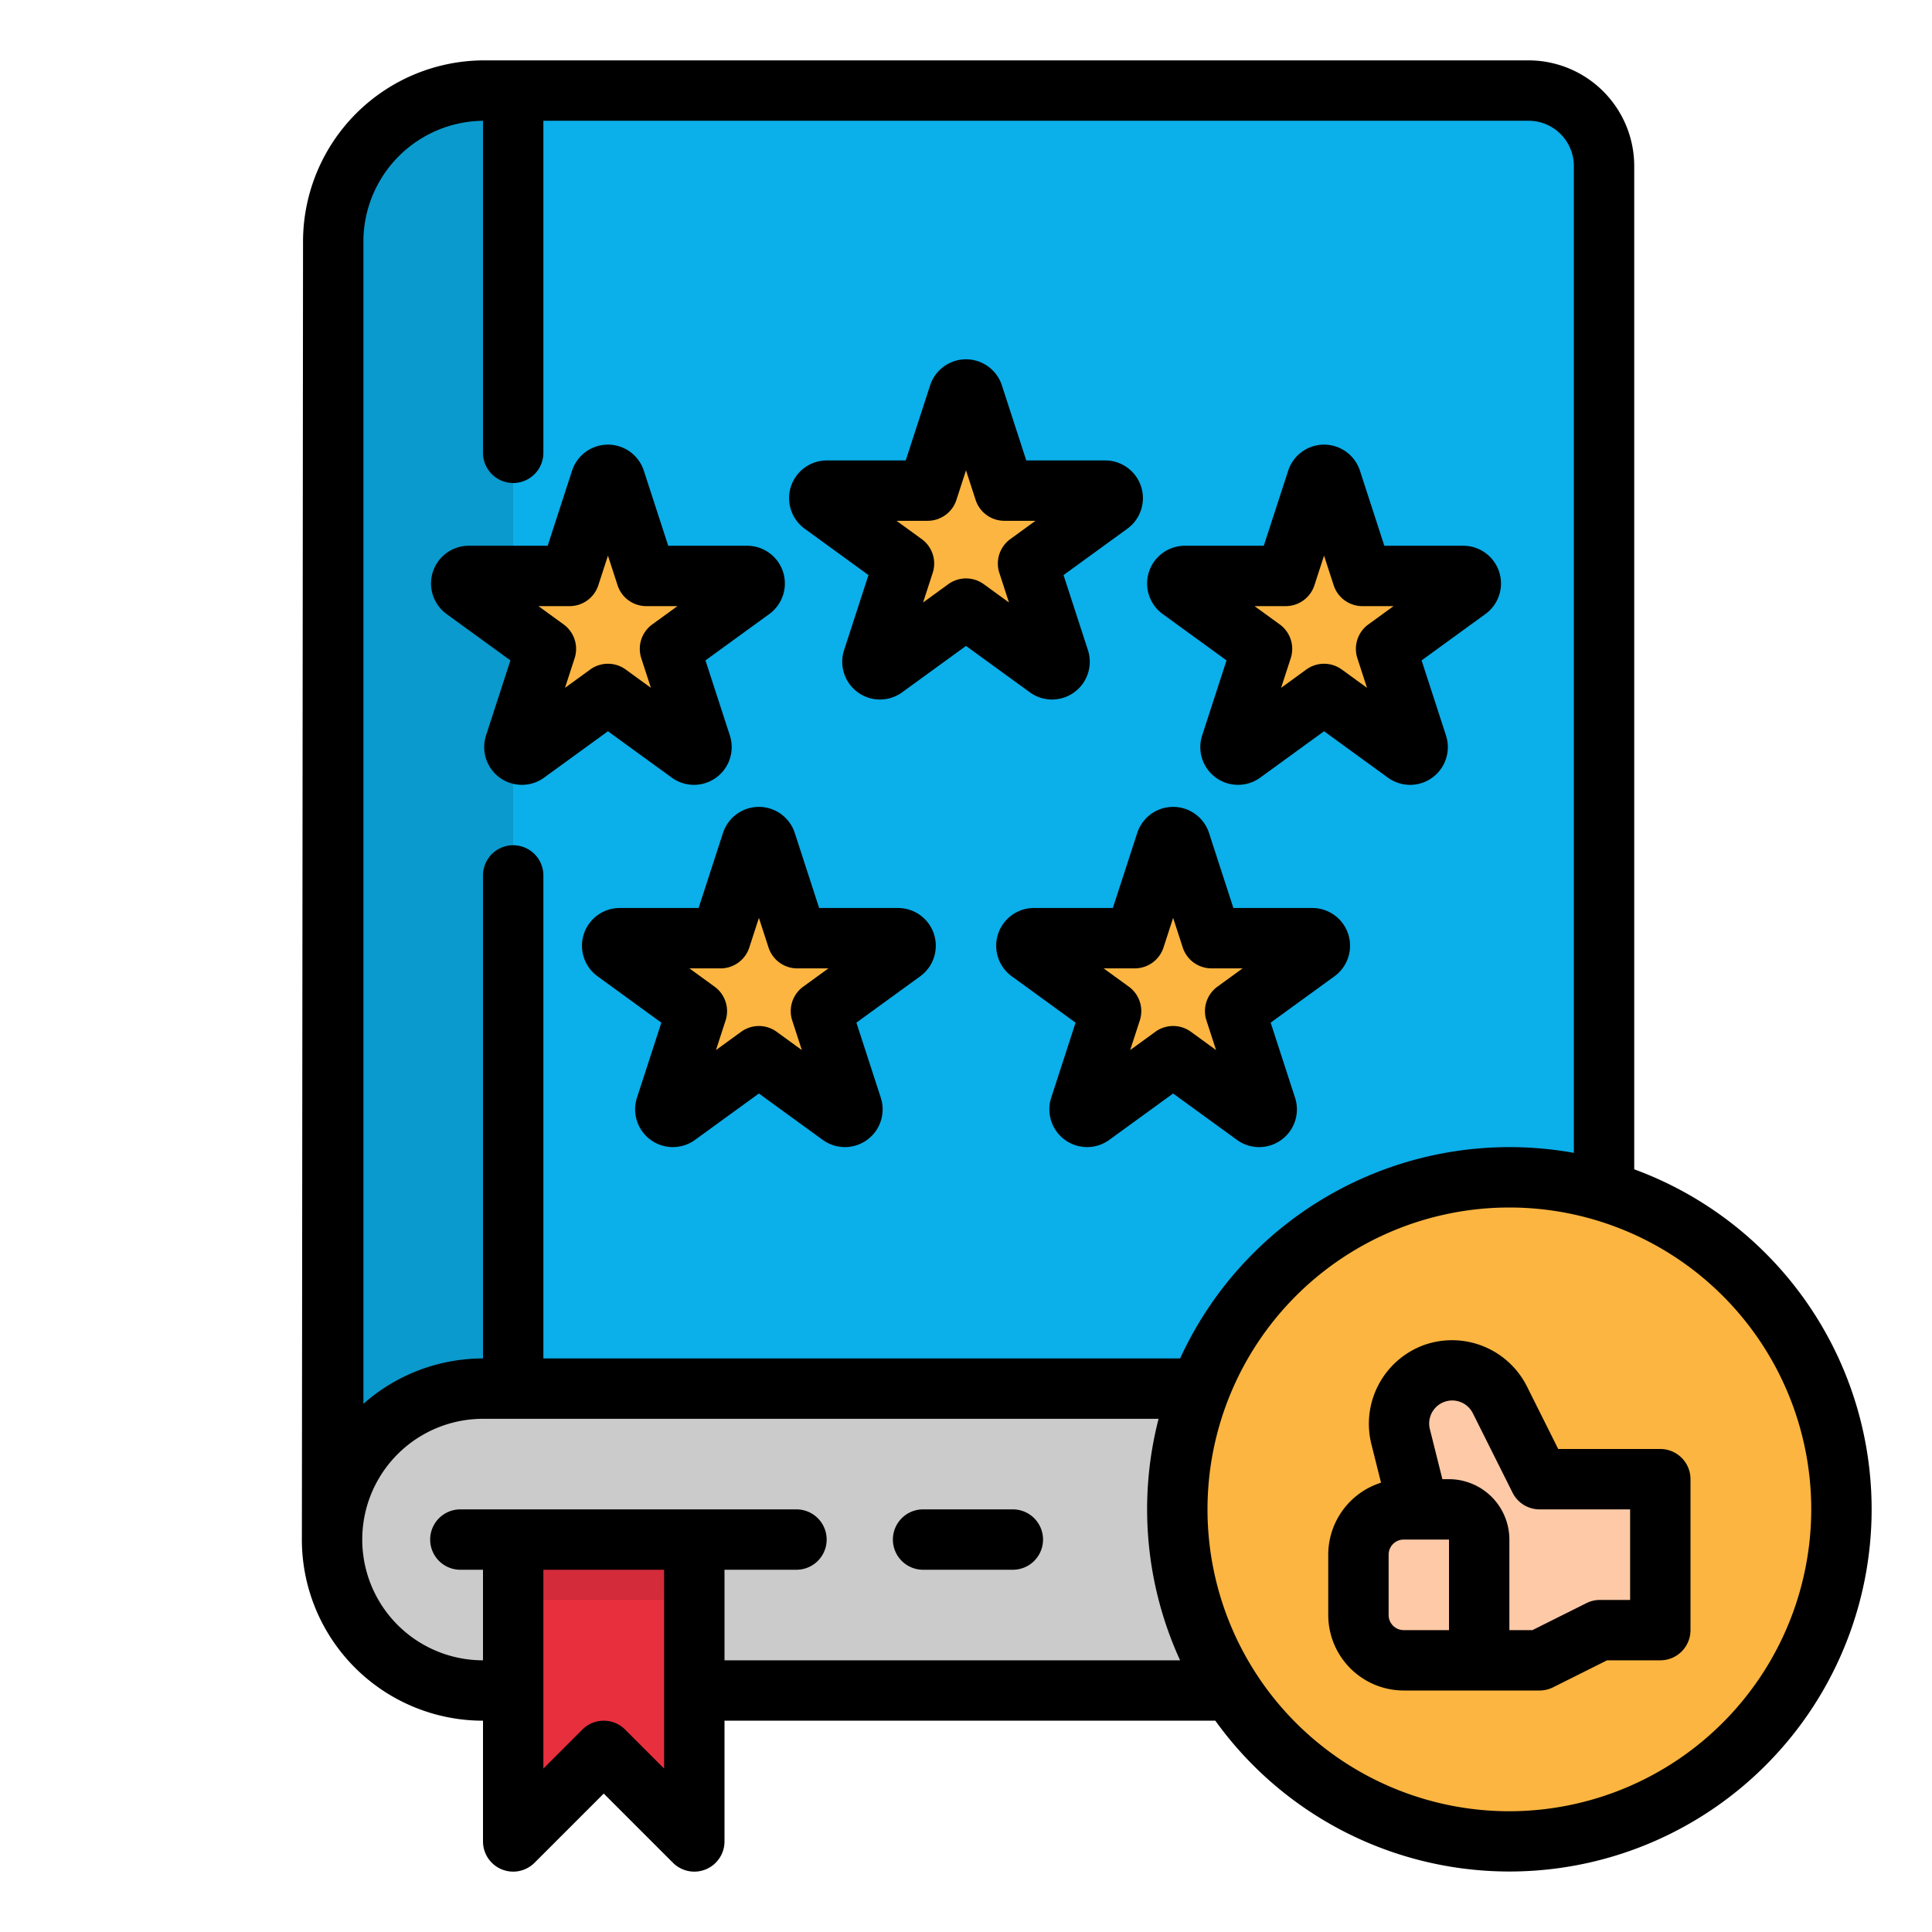 <svg height="512" viewBox="0 0 512 512" width="512" xmlns="http://www.w3.org/2000/svg"><g id="filled_outline" data-name="filled outline"><path d="m425.088 408h-336.781v-344a40 40 0 0 1 40-40h276.781a20 20 0 0 1 20 20z" fill="#0bafea"/><g fill="#fbb540"><path d="m257.9 104.6 8.258 25.416h26.725a2 2 0 0 1 1.175 3.619l-21.62 15.708 8.258 25.416a2 2 0 0 1 -3.078 2.236l-21.618-15.709-21.62 15.708a2 2 0 0 1 -3.078-2.236l8.258-25.416-21.62-15.708a2 2 0 0 1 1.175-3.619h26.725l8.26-25.415a2 2 0 0 1 3.8 0z"/><path d="m352.79 127.214 8.259 25.417h26.724a2 2 0 0 1 1.175 3.618l-21.62 15.708 8.258 25.416a2 2 0 0 1 -3.077 2.236l-21.621-15.709-21.62 15.708a2 2 0 0 1 -3.078-2.236l8.259-25.416-21.621-15.708a2 2 0 0 1 1.172-3.617h26.724l8.258-25.417a2 2 0 0 1 3.808 0z"/><path d="m203.014 223.214 8.258 25.417h26.728a2 2 0 0 1 1.176 3.618l-21.621 15.708 8.259 25.416a2 2 0 0 1 -3.078 2.236l-21.624-15.709-21.621 15.708a2 2 0 0 1 -3.077-2.236l8.258-25.416-21.62-15.708a2 2 0 0 1 1.175-3.618h26.724l8.259-25.417a2 2 0 0 1 3.804.001z"/><path d="m312.79 223.214 8.259 25.417h26.724a2 2 0 0 1 1.175 3.618l-21.62 15.708 8.258 25.416a2 2 0 0 1 -3.077 2.236l-21.621-15.709-21.62 15.708a2 2 0 0 1 -3.078-2.236l8.259-25.416-21.621-15.708a2 2 0 0 1 1.172-3.617h26.724l8.258-25.417a2 2 0 0 1 3.808 0z"/></g><path d="m136 24h-8a40 40 0 0 0 -40 40v343.692l48 .308z" fill="#0a9acd"/><path d="m163.014 127.214 8.258 25.417h26.728a2 2 0 0 1 1.176 3.618l-21.621 15.708 8.259 25.416a2 2 0 0 1 -3.078 2.236l-21.624-15.709-21.621 15.708a2 2 0 0 1 -3.077-2.236l8.258-25.416-21.62-15.708a2 2 0 0 1 1.175-3.618h26.724l8.259-25.417a2 2 0 0 1 3.804.001z" fill="#fbb540"/><path d="m425.088 368-1.088 80h-296a40 40 0 0 1 -40-40.308 40 40 0 0 1 40-39.692z" fill="#cbcbcb"/><path d="m136 408v80l24-24 24 24v-80z" fill="#e82f3e"/><circle cx="400" cy="400" fill="#fbb540" r="88"/><path d="m380.393 363.869a14.108 14.108 0 0 0 -9.225 16.8l4.832 19.331h8a8 8 0 0 1 8 8v32h16l16-8h16v-40h-32l-10.528-21.057a14.108 14.108 0 0 0 -17.079-7.074z" fill="#fdc9a6"/><path d="m400 400v40h-8v-32a8 8 0 0 0 -8-8h-8l-1.65-6.59a11.976 11.976 0 0 1 5.65-1.41h12a8 8 0 0 1 8 8z" fill="#fdc9a6"/><path d="m136 408h48v16h-48z" fill="#d32b39"/><path d="m400 408v32h-8v-24a8 8 0 0 0 -8-8h-8l-1.65-6.59a11.976 11.976 0 0 1 5.65-1.41h12a8 8 0 0 1 8 8z" fill="#f6bb92"/><path d="m360 412v16a12 12 0 0 0 12 12h20v-32a8 8 0 0 0 -8-8h-12a12 12 0 0 0 -12 12z" fill="#fdc9a6"/><path d="m268.415 400h-23.788a8 8 0 1 0 0 16h23.788a8 8 0 0 0 0-16z"/><path d="m278.8 185.382a10.01 10.01 0 0 0 9.511-13.1l-6.466-19.882 16.917-12.291a10 10 0 0 0 -5.877-18.09h-20.912l-6.462-19.888a10 10 0 0 0 -19.021 0l-6.462 19.888h-20.913a10 10 0 0 0 -5.877 18.089l16.917 12.292-6.462 19.889a10 10 0 0 0 15.389 11.18l16.918-12.294 16.919 12.292a9.982 9.982 0 0 0 5.881 1.915zm-13.964-33.569 2.552 7.855-6.682-4.854a8 8 0 0 0 -9.4 0l-6.682 4.854 2.552-7.855a8 8 0 0 0 -2.906-8.943l-6.68-4.854h8.258a8 8 0 0 0 7.608-5.529l2.544-7.853 2.552 7.853a8 8 0 0 0 7.608 5.529h8.258l-6.68 4.854a8 8 0 0 0 -2.906 8.943z"/><path d="m308.126 162.722 16.918 12.291-6.462 19.887a10 10 0 0 0 15.388 11.18l16.918-12.291 16.919 12.292a10 10 0 0 0 15.393-11.181l-6.462-19.887 16.919-12.293a10 10 0 0 0 -5.879-18.089h-20.917l-6.461-19.889a10 10 0 0 0 -19.021 0l-6.462 19.889h-20.917a10 10 0 0 0 -5.878 18.091zm32.6-2.091a8 8 0 0 0 7.608-5.528l2.552-7.854 2.552 7.854a8 8 0 0 0 7.609 5.528h8.258l-6.681 4.854a8 8 0 0 0 -2.906 8.944l2.551 7.854-6.681-4.854a8 8 0 0 0 -9.4 0l-6.681 4.853 2.552-7.854a8 8 0 0 0 -2.906-8.945l-6.681-4.853z"/><path d="m178.03 206.082a10 10 0 0 0 15.388-11.182l-6.462-19.887 16.92-12.293a10 10 0 0 0 -5.876-18.089h-20.916l-6.462-19.889a10 10 0 0 0 -19.021 0l-6.462 19.889h-20.912a10 10 0 0 0 -5.877 18.09l16.917 12.292-6.462 19.887a10 10 0 0 0 15.388 11.181l16.919-12.292zm-28.3-23.8 2.551-7.854a8 8 0 0 0 -2.906-8.944l-6.681-4.854h8.258a8 8 0 0 0 7.609-5.528l2.552-7.854 2.552 7.854a8 8 0 0 0 7.608 5.528h8.258l-6.681 4.853a8 8 0 0 0 -2.906 8.945l2.552 7.854-6.681-4.853a8 8 0 0 0 -9.4 0z"/><path d="m238 240.631h-20.916l-6.462-19.889a10 10 0 0 0 -19.021 0l-6.462 19.889h-20.912a10 10 0 0 0 -5.877 18.09l16.917 12.292-6.462 19.887a10 10 0 0 0 15.388 11.181l16.919-12.292 16.918 12.292a10 10 0 0 0 15.388-11.181l-6.462-19.887 16.92-12.293a10 10 0 0 0 -5.876-18.089zm-25.147 20.853a8 8 0 0 0 -2.906 8.945l2.552 7.854-6.681-4.853a8 8 0 0 0 -9.4 0l-6.681 4.854 2.551-7.854a8 8 0 0 0 -2.906-8.944l-6.681-4.854h8.258a8 8 0 0 0 7.609-5.528l2.552-7.854 2.552 7.854a8 8 0 0 0 7.608 5.528h8.258z"/><path d="m339.562 302.081a9.975 9.975 0 0 0 3.638-11.181l-6.462-19.887 16.919-12.293a10 10 0 0 0 -5.879-18.089h-20.917l-6.461-19.889a10 10 0 0 0 -19.021 0l-6.462 19.889h-20.917a10 10 0 0 0 -5.878 18.091l16.918 12.291-6.458 19.887a10 10 0 0 0 15.388 11.18l16.918-12.291 16.919 12.292a9.975 9.975 0 0 0 11.755 0zm-16.936-40.6a8 8 0 0 0 -2.906 8.944l2.551 7.854-6.681-4.854a8 8 0 0 0 -9.4 0l-6.681 4.853 2.552-7.854a8 8 0 0 0 -2.906-8.945l-6.681-4.853h8.258a8 8 0 0 0 7.608-5.528l2.552-7.854 2.552 7.854a8 8 0 0 0 7.609 5.528h8.258z"/><path d="m433.088 309.878v-265.878a28.031 28.031 0 0 0 -28-28h-276.781a48.055 48.055 0 0 0 -48 48s-.291 341.74-.307 343.631a48 48 0 0 0 48 48.369v32a8 8 0 0 0 13.657 5.657l18.343-18.344 18.343 18.344a8 8 0 0 0 13.657-5.657v-32h130.073a95.984 95.984 0 1 0 111.015-146.122zm-257.088 158.809-10.343-10.344a8 8 0 0 0 -11.314 0l-10.343 10.344v-52.687h32zm16-28.687v-24h19.072a8 8 0 0 0 0-16h-89.072a8 8 0 0 0 0 16h6v24a32 32 0 1 1 0-64h179.037a96.06 96.06 0 0 0 5.7 64zm-48-80v-128a8 8 0 0 0 -16 0v128a47.782 47.782 0 0 0 -31.693 12.033v-308.033a32.033 32.033 0 0 1 31.693-31.992v87.992a8 8 0 0 0 16 0v-88h261.088a12.013 12.013 0 0 1 12 12v261.525a96.046 96.046 0 0 0 -104.347 54.475zm256 120a80 80 0 1 1 80-80 80.091 80.091 0 0 1 -80 80z"/><path d="m440 384h-27.056l-8.317-16.635a22.216 22.216 0 0 0 -26.763-11.086 22.211 22.211 0 0 0 -14.456 26.335l2.579 10.314a20.032 20.032 0 0 0 -13.987 19.072v16a20.023 20.023 0 0 0 20 20h36a7.994 7.994 0 0 0 3.578-.845l14.311-7.155h14.111a8 8 0 0 0 8-8v-40a8 8 0 0 0 -8-8zm-56 48h-12a4 4 0 0 1 -4-4v-16a4 4 0 0 1 4-4h12zm48-8h-8a7.994 7.994 0 0 0 -3.578.845l-14.311 7.155h-6.111v-24a16.019 16.019 0 0 0 -16-16h-1.754l-3.316-13.267a6.106 6.106 0 0 1 11.386-4.212l10.529 21.057a8 8 0 0 0 7.155 4.422h24z"/></g></svg>
